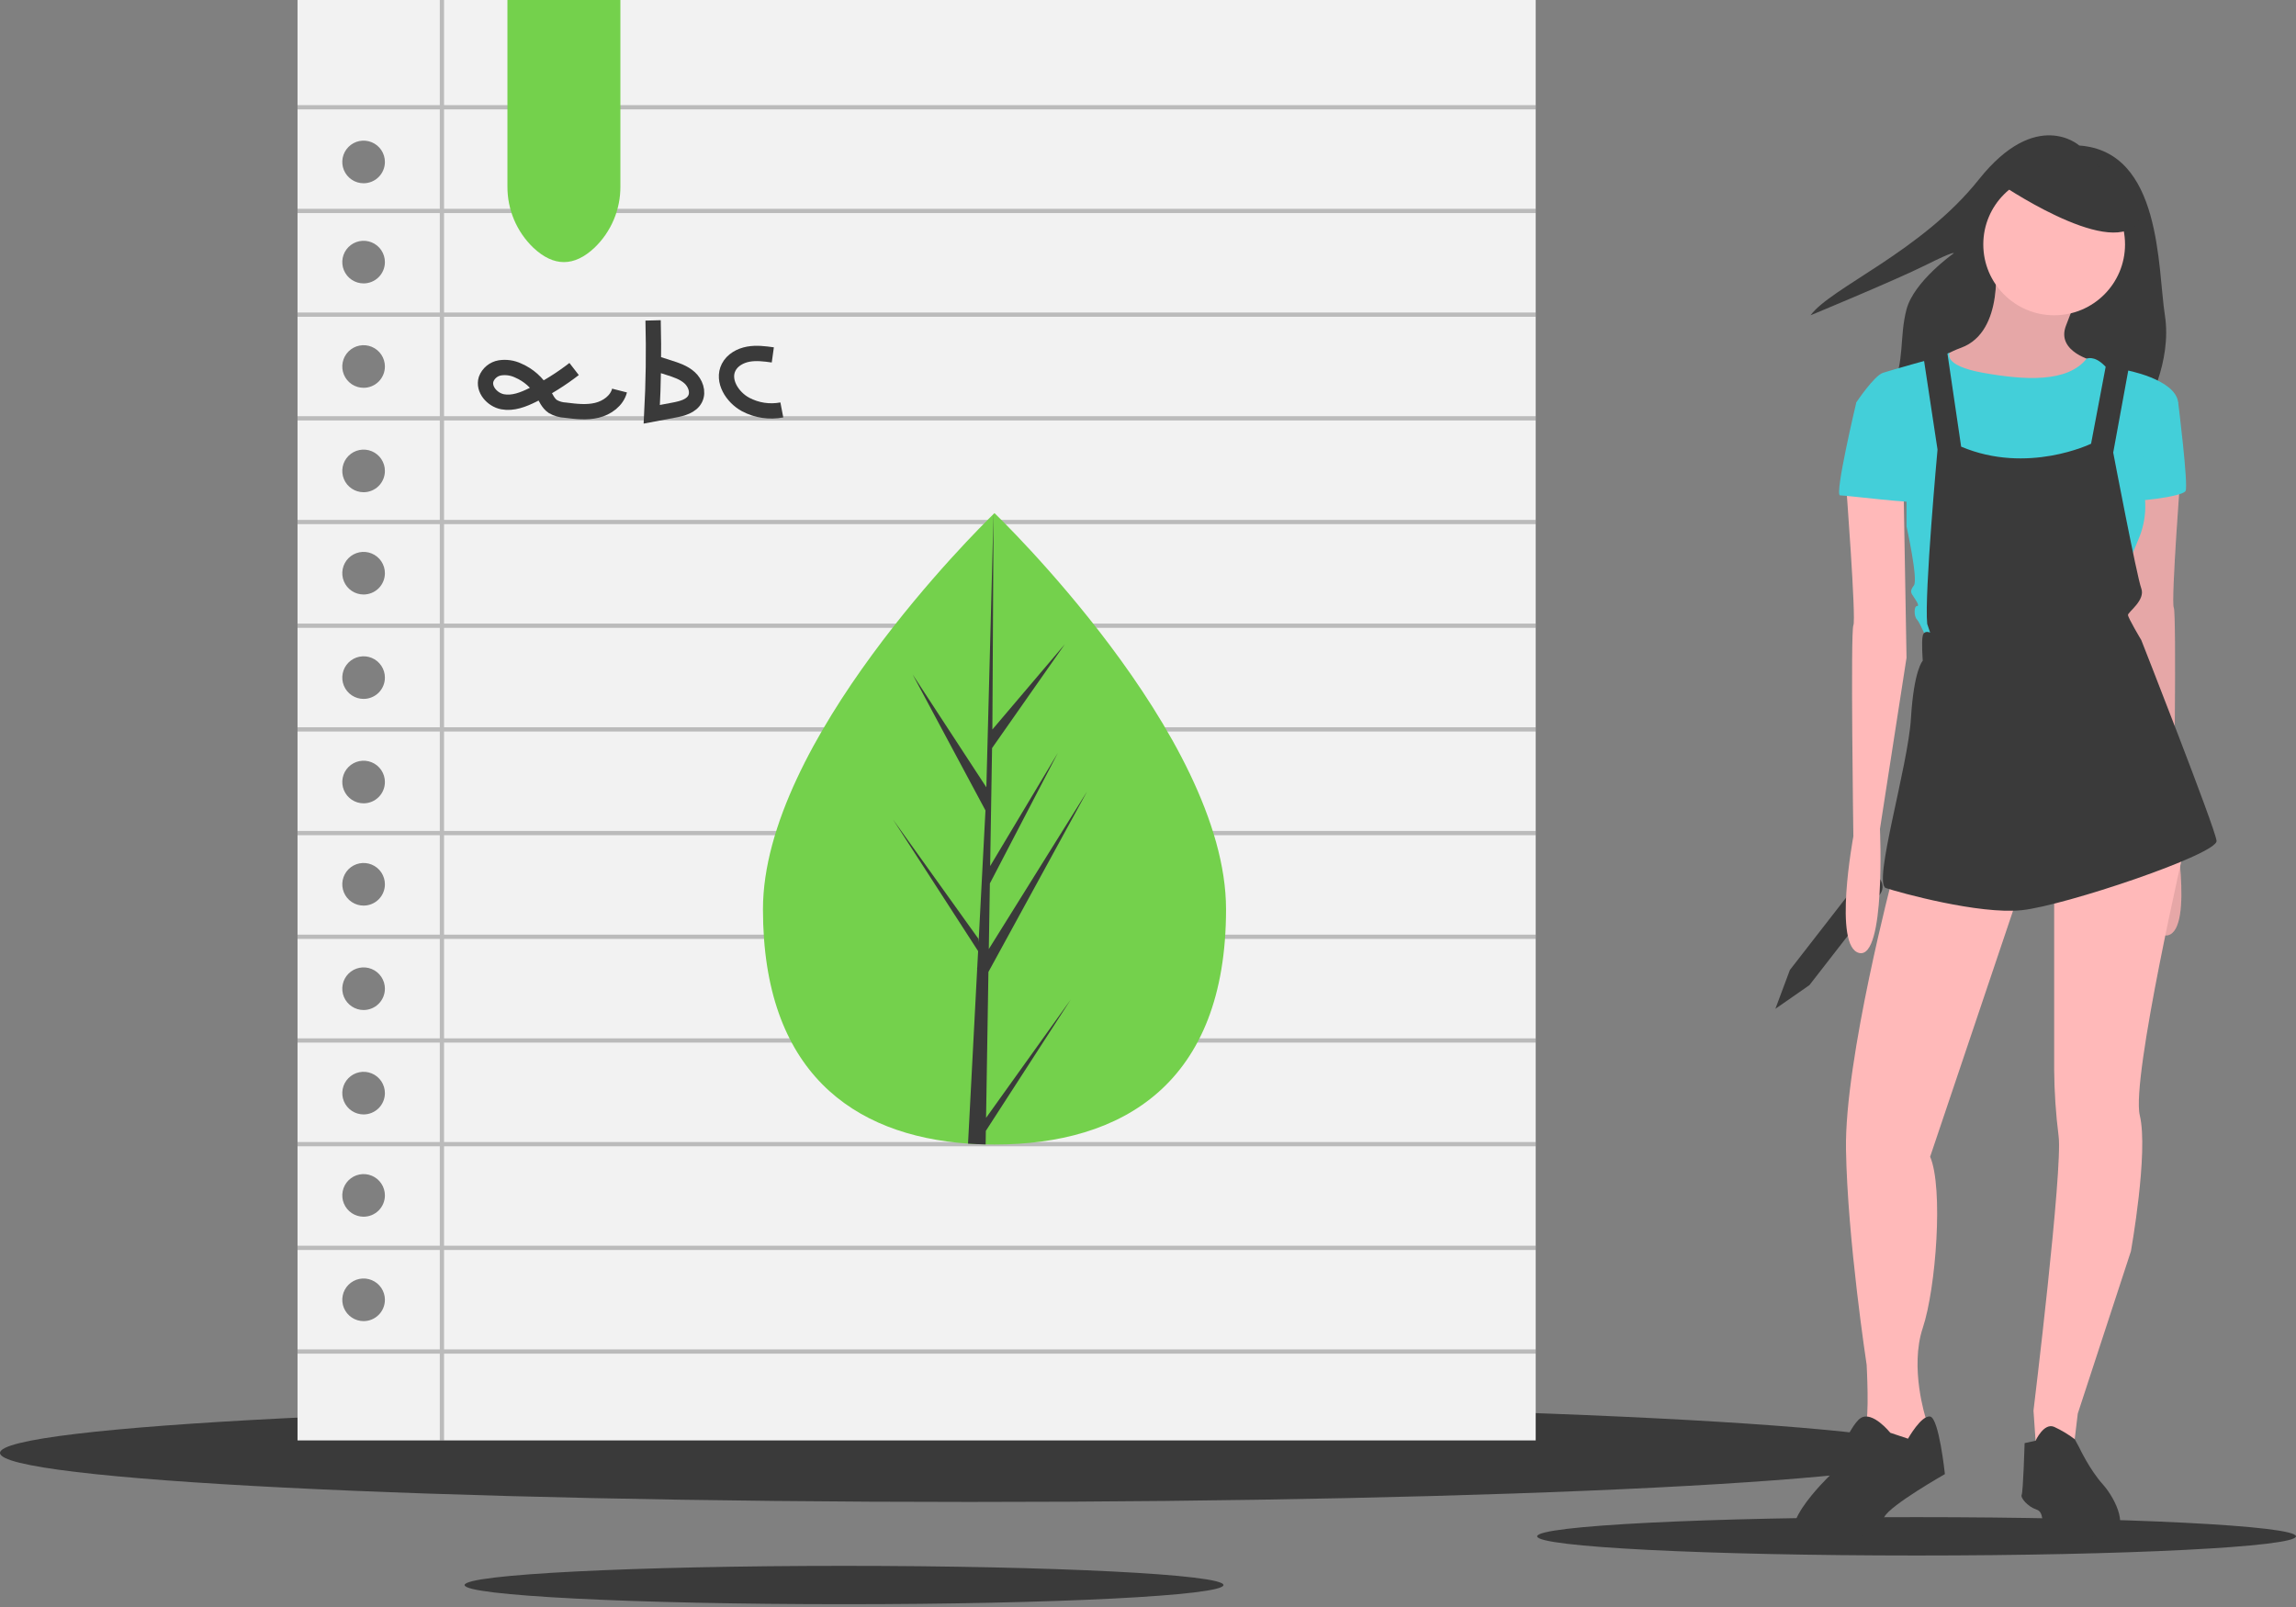 <svg width="300" height="210" viewBox="0 0 300 210" fill="none" xmlns="http://www.w3.org/2000/svg">
<rect x="0" y="0" width="300" height="210" fill="#808080" stroke="none"/>
<g clip-path="url(#clip0)">
<path d="M126.696 196.271C196.668 196.271 253.392 193.403 253.392 189.866C253.392 186.329 196.668 183.462 126.696 183.462C56.724 183.462 0 186.329 0 189.866C0 193.403 56.724 196.271 126.696 196.271Z" fill="#3A3A3A"/>
<path d="M250.423 203.271C277.804 203.271 300 202.149 300 200.764C300 199.38 277.804 198.258 250.423 198.258C223.043 198.258 200.847 199.38 200.847 200.764C200.847 202.149 223.043 203.271 250.423 203.271Z" fill="#3A3A3A"/>
<path d="M110.283 209.636C137.663 209.636 159.86 208.514 159.86 207.13C159.86 205.746 137.663 204.624 110.283 204.624C82.902 204.624 60.706 205.746 60.706 207.13C60.706 208.514 82.902 209.636 110.283 209.636Z" fill="#3A3A3A"/>
<path d="M231.974 131.829L236.422 128.737L245.642 116.87C245.905 116.531 246.022 116.102 245.969 115.677C245.915 115.252 245.695 114.865 245.357 114.602C245.019 114.339 244.59 114.222 244.164 114.275C243.739 114.328 243.352 114.548 243.09 114.887L233.87 126.754L231.974 131.829Z" fill="#3A3A3A"/>
<path d="M271.68 19.015C271.68 19.015 266.086 13.999 258.562 23.452C251.039 32.904 239.272 37.534 236.571 41.2C236.571 41.2 247.76 36.57 251.618 34.641C255.476 32.712 255.283 33.097 255.283 33.097C255.283 33.097 250.074 36.763 249.11 40.428C248.145 44.093 248.917 47.18 247.181 50.845C245.445 54.51 280.361 53.353 280.361 53.353C280.361 53.353 283.834 47.373 282.869 41.2C281.905 35.026 282.483 19.787 271.68 19.015Z" fill="#3A3A3A"/>
<path d="M260.684 33.869C260.684 33.869 262.035 43.322 256.248 45.444C250.46 47.566 252.582 50.459 252.582 50.459L261.263 54.703L270.523 51.81L273.609 47.18C273.609 47.18 268.594 46.022 269.944 42.55C271.295 39.078 271.68 37.92 271.68 37.92L260.684 33.869Z" fill="#FFB9B9"/>
<path opacity="0.1" d="M260.684 33.869C260.684 33.869 262.035 43.322 256.248 45.444C250.46 47.566 252.582 50.459 252.582 50.459L261.263 54.703L270.523 51.81L273.609 47.18C273.609 47.18 268.594 46.022 269.944 42.55C271.295 39.078 271.68 37.92 271.68 37.92L260.684 33.869Z" fill="black"/>
<path d="M284.991 60.876C284.991 60.876 283.641 78.624 284.027 79.396C284.412 80.167 284.027 106.982 284.027 106.982C284.027 106.982 286.727 121.45 283.255 122.222C279.783 122.993 280.554 106.017 280.554 106.017L277.082 83.64L277.468 61.455L284.991 60.876Z" fill="#FFB9B9"/>
<path opacity="0.1" d="M284.991 60.876C284.991 60.876 283.641 78.624 284.027 79.396C284.412 80.167 284.027 106.982 284.027 106.982C284.027 106.982 286.727 121.45 283.255 122.222C279.783 122.993 280.554 106.017 280.554 106.017L277.082 83.64L277.468 61.455L284.991 60.876Z" fill="black"/>
<path d="M247.374 114.312C247.374 114.312 241.008 138.426 241.201 150.193C241.393 161.961 243.901 178.358 243.901 178.358C243.901 178.358 244.287 185.496 243.708 186.268C243.13 187.039 246.602 190.319 246.602 190.319L250.267 188.197L251.618 186.653V185.303C251.618 185.303 249.496 178.744 251.232 173.536C252.968 168.327 253.933 155.209 252.196 151.158L264.157 115.663L247.374 114.312Z" fill="#FFB9B9"/>
<path d="M246.988 187.232C246.988 187.232 244.673 184.338 243.13 185.303C241.586 186.268 239.079 192.827 239.079 192.827C239.079 192.827 230.398 201.122 236.571 201.507C242.744 201.893 245.445 199.771 246.216 198.228C246.988 196.685 254.126 192.634 254.126 192.634C254.126 192.634 253.354 185.303 252.196 185.11C251.039 184.917 249.303 188.004 249.303 188.004L246.988 187.232Z" fill="#3A3A3A"/>
<path d="M268.401 115.856V139.776C268.423 142.679 268.617 145.577 268.98 148.457C269.558 152.701 265.7 184.338 265.7 184.338L266.086 189.933L270.909 189.547L271.487 184.724L278.432 163.504C278.432 163.504 280.747 150.579 279.59 145.757C278.432 140.934 285.57 110.068 285.57 110.068L268.401 115.856Z" fill="#FFB9B9"/>
<path d="M264.543 188.582L265.971 188.272C265.971 188.272 267.051 185.882 268.401 186.46C269.351 186.899 270.251 187.438 271.086 188.069L271.68 189.161C271.68 189.161 273.031 192.055 274.767 193.984C276.503 195.913 278.432 200.157 275.539 200.543C272.645 200.929 268.787 201.122 267.629 200.157C266.472 199.193 267.243 197.649 266.086 197.263C264.929 196.878 263.964 195.72 264.157 195.334C264.35 194.948 264.543 188.582 264.543 188.582Z" fill="#3A3A3A"/>
<path d="M268.401 41.2C273.515 41.2 277.661 37.054 277.661 31.94C277.661 26.826 273.515 22.68 268.401 22.68C263.287 22.68 259.141 26.826 259.141 31.94C259.141 37.054 263.287 41.2 268.401 41.2Z" fill="#FFB9B9"/>
<path d="M252.196 46.987L254.745 46.097C254.745 46.097 253.74 47.758 259.141 48.723C264.543 49.688 270.136 50.029 272.645 46.868C272.645 46.868 273.609 46.408 274.96 47.758C276.31 49.109 277.082 48.723 277.082 48.723L276.117 53.739L274.188 62.998L271.68 69.943L264.543 68.4L256.826 62.806L253.933 55.282V48.337L252.196 46.987Z" fill="#43CFD9"/>
<path d="M275.731 49.688L277.661 48.337C277.661 48.337 284.219 49.495 284.605 52.581L279.59 62.227C280.613 64.911 280.543 67.888 279.397 70.522C277.468 74.959 277.661 75.923 277.661 75.923L276.31 81.711L251.811 83.64C251.811 83.64 250.846 81.325 250.46 80.939C250.074 80.553 250.074 79.203 250.46 79.203C250.846 79.203 250.46 78.624 250.074 78.045C249.689 77.467 249.496 77.274 250.074 76.502C250.653 75.73 249.11 68.786 249.11 68.786V61.262L242.551 52.581C242.551 52.581 244.866 49.109 246.023 48.723C247.181 48.337 252.687 46.816 252.687 46.816L253.933 48.65L255.669 62.612L258.177 71.1L268.736 69.306L272.838 62.42L275.538 54.317L275.731 49.688Z" fill="#43CFD9"/>
<path d="M283.062 51.424L284.605 52.581C284.605 52.581 285.956 63.384 285.57 64.156C285.184 64.927 278.432 65.699 278.239 65.313C278.046 64.927 283.062 51.424 283.062 51.424Z" fill="#43CFD9"/>
<path d="M241.201 63.191C241.201 63.191 242.551 80.939 242.165 81.711C241.779 82.482 242.165 109.297 242.165 109.297C242.165 109.297 239.464 123.765 242.937 124.536C246.409 125.308 245.638 108.332 245.638 108.332L249.11 85.955L248.724 63.77L241.201 63.191Z" fill="#FFB9B9"/>
<path d="M251.232 46.022L253.161 58.754C253.161 58.754 251.425 77.659 251.811 81.518L252.196 82.675C252.196 82.675 251.425 82.289 251.232 83.061C251.039 83.833 251.232 86.34 251.232 86.34C251.232 86.34 250.074 87.498 249.689 93.864C249.303 100.23 244.673 115.47 246.409 116.048C248.145 116.627 258.562 119.521 264.157 118.942C269.751 118.363 289.814 111.612 289.621 109.875C289.428 108.139 279.783 83.64 279.783 83.64C279.783 83.64 278.046 80.746 278.046 80.36C278.046 79.974 280.361 78.431 279.783 76.888C279.204 75.345 276.117 59.14 276.117 59.14L278.239 47.566L275.346 46.794L273.224 57.983C273.224 57.983 264.928 62.034 256.248 58.368L254.318 45.251L251.232 46.022Z" fill="#3A3A3A"/>
<path d="M244.094 52.002L242.551 52.581C242.551 52.581 239.657 64.734 240.429 64.734C241.201 64.734 250.46 65.892 250.46 65.506C250.46 65.12 248.724 55.668 248.724 55.668L244.094 52.002Z" fill="#43CFD9"/>
<path d="M261.07 23.838C261.07 23.838 275.346 33.676 279.204 29.239C283.062 24.802 272.452 20.944 272.452 20.944L263.578 19.98L261.07 23.838Z" fill="#3A3A3A"/>
<path d="M38.876 -3.8147e-06V188.234H200.657V-3.8147e-06H38.876ZM47.508 172.641C46.957 172.641 46.419 172.477 45.961 172.171C45.503 171.865 45.146 171.431 44.935 170.922C44.724 170.413 44.669 169.853 44.777 169.313C44.884 168.773 45.149 168.277 45.539 167.887C45.928 167.498 46.424 167.233 46.964 167.125C47.505 167.018 48.064 167.073 48.573 167.284C49.082 167.494 49.517 167.851 49.823 168.309C50.129 168.767 50.292 169.305 50.292 169.856C50.292 170.595 49.999 171.303 49.477 171.825C48.954 172.347 48.246 172.641 47.508 172.641ZM47.508 158.997C46.957 158.997 46.419 158.833 45.961 158.527C45.503 158.221 45.146 157.786 44.935 157.278C44.724 156.769 44.669 156.209 44.777 155.669C44.884 155.129 45.149 154.632 45.539 154.243C45.928 153.854 46.424 153.588 46.964 153.481C47.505 153.374 48.064 153.429 48.573 153.639C49.082 153.85 49.517 154.207 49.823 154.665C50.129 155.123 50.292 155.661 50.292 156.212C50.292 156.951 49.999 157.659 49.477 158.181C48.954 158.703 48.246 158.997 47.508 158.997ZM47.508 145.631C46.957 145.631 46.419 145.468 45.961 145.162C45.503 144.856 45.146 144.421 44.935 143.912C44.724 143.403 44.669 142.843 44.777 142.303C44.884 141.763 45.149 141.267 45.539 140.877C45.928 140.488 46.424 140.223 46.964 140.115C47.505 140.008 48.064 140.063 48.573 140.274C49.082 140.484 49.517 140.841 49.823 141.299C50.129 141.757 50.292 142.296 50.292 142.846C50.292 143.585 49.999 144.293 49.477 144.815C48.954 145.337 48.246 145.631 47.508 145.631ZM47.508 131.987C46.957 131.987 46.419 131.823 45.961 131.517C45.503 131.211 45.146 130.777 44.935 130.268C44.724 129.759 44.669 129.199 44.777 128.659C44.884 128.119 45.149 127.623 45.539 127.233C45.928 126.844 46.424 126.579 46.964 126.471C47.505 126.364 48.064 126.419 48.573 126.63C49.082 126.84 49.517 127.197 49.823 127.655C50.129 128.113 50.292 128.651 50.292 129.202C50.292 129.941 49.999 130.649 49.477 131.171C48.954 131.693 48.246 131.987 47.508 131.987ZM47.508 118.342C46.957 118.342 46.419 118.179 45.961 117.873C45.503 117.567 45.146 117.132 44.935 116.624C44.724 116.115 44.669 115.555 44.777 115.015C44.884 114.475 45.149 113.978 45.539 113.589C45.928 113.2 46.424 112.934 46.964 112.827C47.505 112.719 48.064 112.775 48.573 112.985C49.082 113.196 49.517 113.553 49.823 114.011C50.129 114.469 50.292 115.007 50.292 115.558C50.292 116.296 49.999 117.005 49.477 117.527C48.954 118.049 48.246 118.342 47.508 118.342ZM47.508 104.977C46.957 104.977 46.419 104.813 45.961 104.507C45.503 104.201 45.146 103.767 44.935 103.258C44.724 102.749 44.669 102.189 44.777 101.649C44.884 101.109 45.149 100.613 45.539 100.223C45.928 99.834 46.424 99.569 46.964 99.461C47.505 99.354 48.064 99.409 48.573 99.62C49.082 99.83 49.517 100.187 49.823 100.645C50.129 101.103 50.292 101.641 50.292 102.192C50.292 102.931 49.999 103.639 49.477 104.161C48.954 104.683 48.246 104.977 47.508 104.977ZM47.508 91.332C46.957 91.332 46.419 91.169 45.961 90.863C45.503 90.557 45.146 90.122 44.935 89.614C44.724 89.105 44.669 88.545 44.777 88.005C44.884 87.465 45.149 86.969 45.539 86.579C45.928 86.19 46.424 85.924 46.964 85.817C47.505 85.71 48.064 85.765 48.573 85.975C49.082 86.186 49.517 86.543 49.823 87.001C50.129 87.459 50.292 87.997 50.292 88.548C50.292 89.287 49.999 89.995 49.477 90.517C48.954 91.039 48.246 91.332 47.508 91.332ZM47.508 77.688C46.957 77.688 46.419 77.525 45.961 77.219C45.503 76.913 45.146 76.478 44.935 75.969C44.724 75.461 44.669 74.901 44.777 74.361C44.884 73.82 45.149 73.324 45.539 72.935C45.928 72.545 46.424 72.28 46.964 72.173C47.505 72.065 48.064 72.121 48.573 72.331C49.082 72.542 49.517 72.899 49.823 73.357C50.129 73.815 50.292 74.353 50.292 74.904C50.292 75.642 49.999 76.351 49.477 76.873C48.954 77.395 48.246 77.688 47.508 77.688ZM47.508 64.323C46.957 64.323 46.419 64.159 45.961 63.853C45.503 63.547 45.146 63.112 44.935 62.604C44.724 62.095 44.669 61.535 44.777 60.995C44.884 60.455 45.149 59.959 45.539 59.569C45.928 59.18 46.424 58.914 46.964 58.807C47.505 58.7 48.064 58.755 48.573 58.965C49.082 59.176 49.517 59.533 49.823 59.991C50.129 60.449 50.292 60.987 50.292 61.538C50.292 62.277 49.999 62.985 49.477 63.507C48.954 64.029 48.246 64.323 47.508 64.323ZM47.508 50.678C46.957 50.678 46.419 50.515 45.961 50.209C45.503 49.903 45.146 49.468 44.935 48.959C44.724 48.451 44.669 47.891 44.777 47.351C44.884 46.81 45.149 46.314 45.539 45.925C45.928 45.535 46.424 45.27 46.964 45.163C47.505 45.055 48.064 45.111 48.573 45.321C49.082 45.532 49.517 45.889 49.823 46.347C50.129 46.805 50.292 47.343 50.292 47.894C50.292 48.632 49.999 49.341 49.477 49.863C48.954 50.385 48.246 50.678 47.508 50.678ZM47.508 37.034C46.957 37.034 46.419 36.871 45.961 36.565C45.503 36.259 45.146 35.824 44.935 35.315C44.724 34.806 44.669 34.247 44.777 33.706C44.884 33.166 45.149 32.67 45.539 32.281C45.928 31.891 46.424 31.626 46.964 31.519C47.505 31.411 48.064 31.466 48.573 31.677C49.082 31.888 49.517 32.245 49.823 32.703C50.129 33.161 50.292 33.699 50.292 34.25C50.292 34.988 49.999 35.697 49.477 36.219C48.954 36.741 48.246 37.034 47.508 37.034ZM47.508 23.947C46.957 23.947 46.419 23.784 45.961 23.478C45.503 23.172 45.146 22.737 44.935 22.228C44.724 21.719 44.669 21.159 44.777 20.619C44.884 20.079 45.149 19.583 45.539 19.194C45.928 18.804 46.424 18.539 46.964 18.431C47.505 18.324 48.064 18.379 48.573 18.59C49.082 18.801 49.517 19.157 49.823 19.615C50.129 20.073 50.292 20.612 50.292 21.162C50.292 21.901 49.999 22.609 49.477 23.131C48.954 23.654 48.246 23.947 47.508 23.947Z" fill="#F2F2F2"/>
<path opacity="0.3" d="M200.657 14.295V13.738H58.021V0H57.464V13.738H38.876V14.295H57.464V27.288H38.876V27.845H57.464V40.838H38.876V41.395H57.464V54.388H38.876V54.945H57.464V67.938H38.876V68.495H57.464V81.488H38.876V82.045H57.464V95.038H38.876V95.595H57.464V108.588H38.876V109.145H57.464V122.138H38.876V122.695H57.464V135.688H38.876V136.244H57.464V149.238H38.876V149.795H57.464V162.787H38.876V163.344H57.464V176.337H38.876V176.894H57.464V188.234H58.021V176.894H200.657V176.337H58.021V163.344H200.657V162.787H58.021V149.795H200.657V149.238H58.021V136.244H200.657V135.688H58.021V122.695H200.657V122.138H58.021V109.145H200.657V108.588H58.021V95.595H200.657V95.038H58.021V82.045H200.657V81.488H58.021V68.495H200.657V67.938H58.021V54.945H200.657V54.388H58.021V41.395H200.657V40.838H58.021V27.845H200.657V27.288H58.021V14.295H200.657Z" fill="#3A3A3A"/>
<path d="M75.015 48.222C73.333 49.525 71.525 50.658 69.619 51.604C68.387 52.216 67.02 52.76 65.669 52.503C64.318 52.247 63.105 50.866 63.518 49.554C63.661 49.172 63.902 48.833 64.218 48.573C64.533 48.312 64.911 48.14 65.314 48.072C66.125 47.947 66.955 48.066 67.698 48.416C69.058 48.998 70.192 50.005 70.933 51.286C71.31 51.943 71.606 52.697 72.233 53.123C72.738 53.41 73.304 53.574 73.884 53.601C75.249 53.772 76.651 53.941 77.988 53.618C79.326 53.295 80.608 52.37 80.949 51.037" stroke="#3A3A3A" stroke-width="2" stroke-miterlimit="10"/>
<path d="M85.335 41.869C85.441 45.959 85.384 50.049 85.164 54.138L88.066 53.59C89.136 53.388 90.353 53.079 90.836 52.104C91.287 51.194 90.858 50.046 90.108 49.363C89.357 48.679 88.357 48.353 87.39 48.045L85.806 47.541" stroke="#3A3A3A" stroke-width="2" stroke-miterlimit="10"/>
<path d="M100.977 46.378C99.918 46.231 98.837 46.091 97.784 46.279C96.731 46.468 95.692 47.041 95.207 47.995C94.31 49.755 95.684 51.923 97.424 52.858C98.874 53.629 100.544 53.881 102.156 53.57" stroke="#3A3A3A" stroke-width="2" stroke-miterlimit="10"/>
<path d="M77.679 32.371C75.014 34.876 72.35 34.876 69.685 32.371C68.604 31.333 67.747 30.086 67.165 28.705C66.584 27.325 66.29 25.84 66.303 24.341V-3.8147e-06H81.061V24.341C81.074 25.84 80.781 27.325 80.199 28.705C79.618 30.086 78.76 31.333 77.679 32.371Z" fill="#74D14C"/>
<path d="M160.197 118.824C160.197 141.61 146.654 149.565 129.944 149.565C129.557 149.565 129.169 149.56 128.785 149.551C128.011 149.535 127.243 149.499 126.485 149.446C111.404 148.379 99.69 140.014 99.69 118.824C99.69 96.899 127.708 69.229 129.818 67.177C129.818 67.176 129.818 67.176 129.818 67.176C129.819 67.175 129.819 67.175 129.819 67.175C129.819 67.174 129.82 67.174 129.82 67.174C129.82 67.174 129.821 67.174 129.821 67.174C129.902 67.093 129.944 67.054 129.944 67.054C129.944 67.054 160.197 96.041 160.197 118.824Z" fill="#74D14C"/>
<path d="M128.841 146.079L139.907 130.619L128.813 147.778L128.785 149.551C128.011 149.535 127.243 149.499 126.485 149.446L127.677 126.651L127.669 126.473L127.688 126.443L127.802 124.287L116.681 107.087L127.836 122.672L127.863 123.129L128.763 105.907L119.243 88.133L128.88 102.886L129.818 67.177L129.821 67.054V67.174L129.665 95.331L139.144 84.168L129.626 97.756L129.375 113.177L138.227 98.377L129.339 115.447L129.2 124.02L142.045 103.42L129.15 127.011L128.841 146.079Z" fill="#3A3A3A"/>
</g>
<defs>
<clipPath id="clip0">
<rect width="300" height="209.636" fill="white"/>
</clipPath>
</defs>
</svg>
